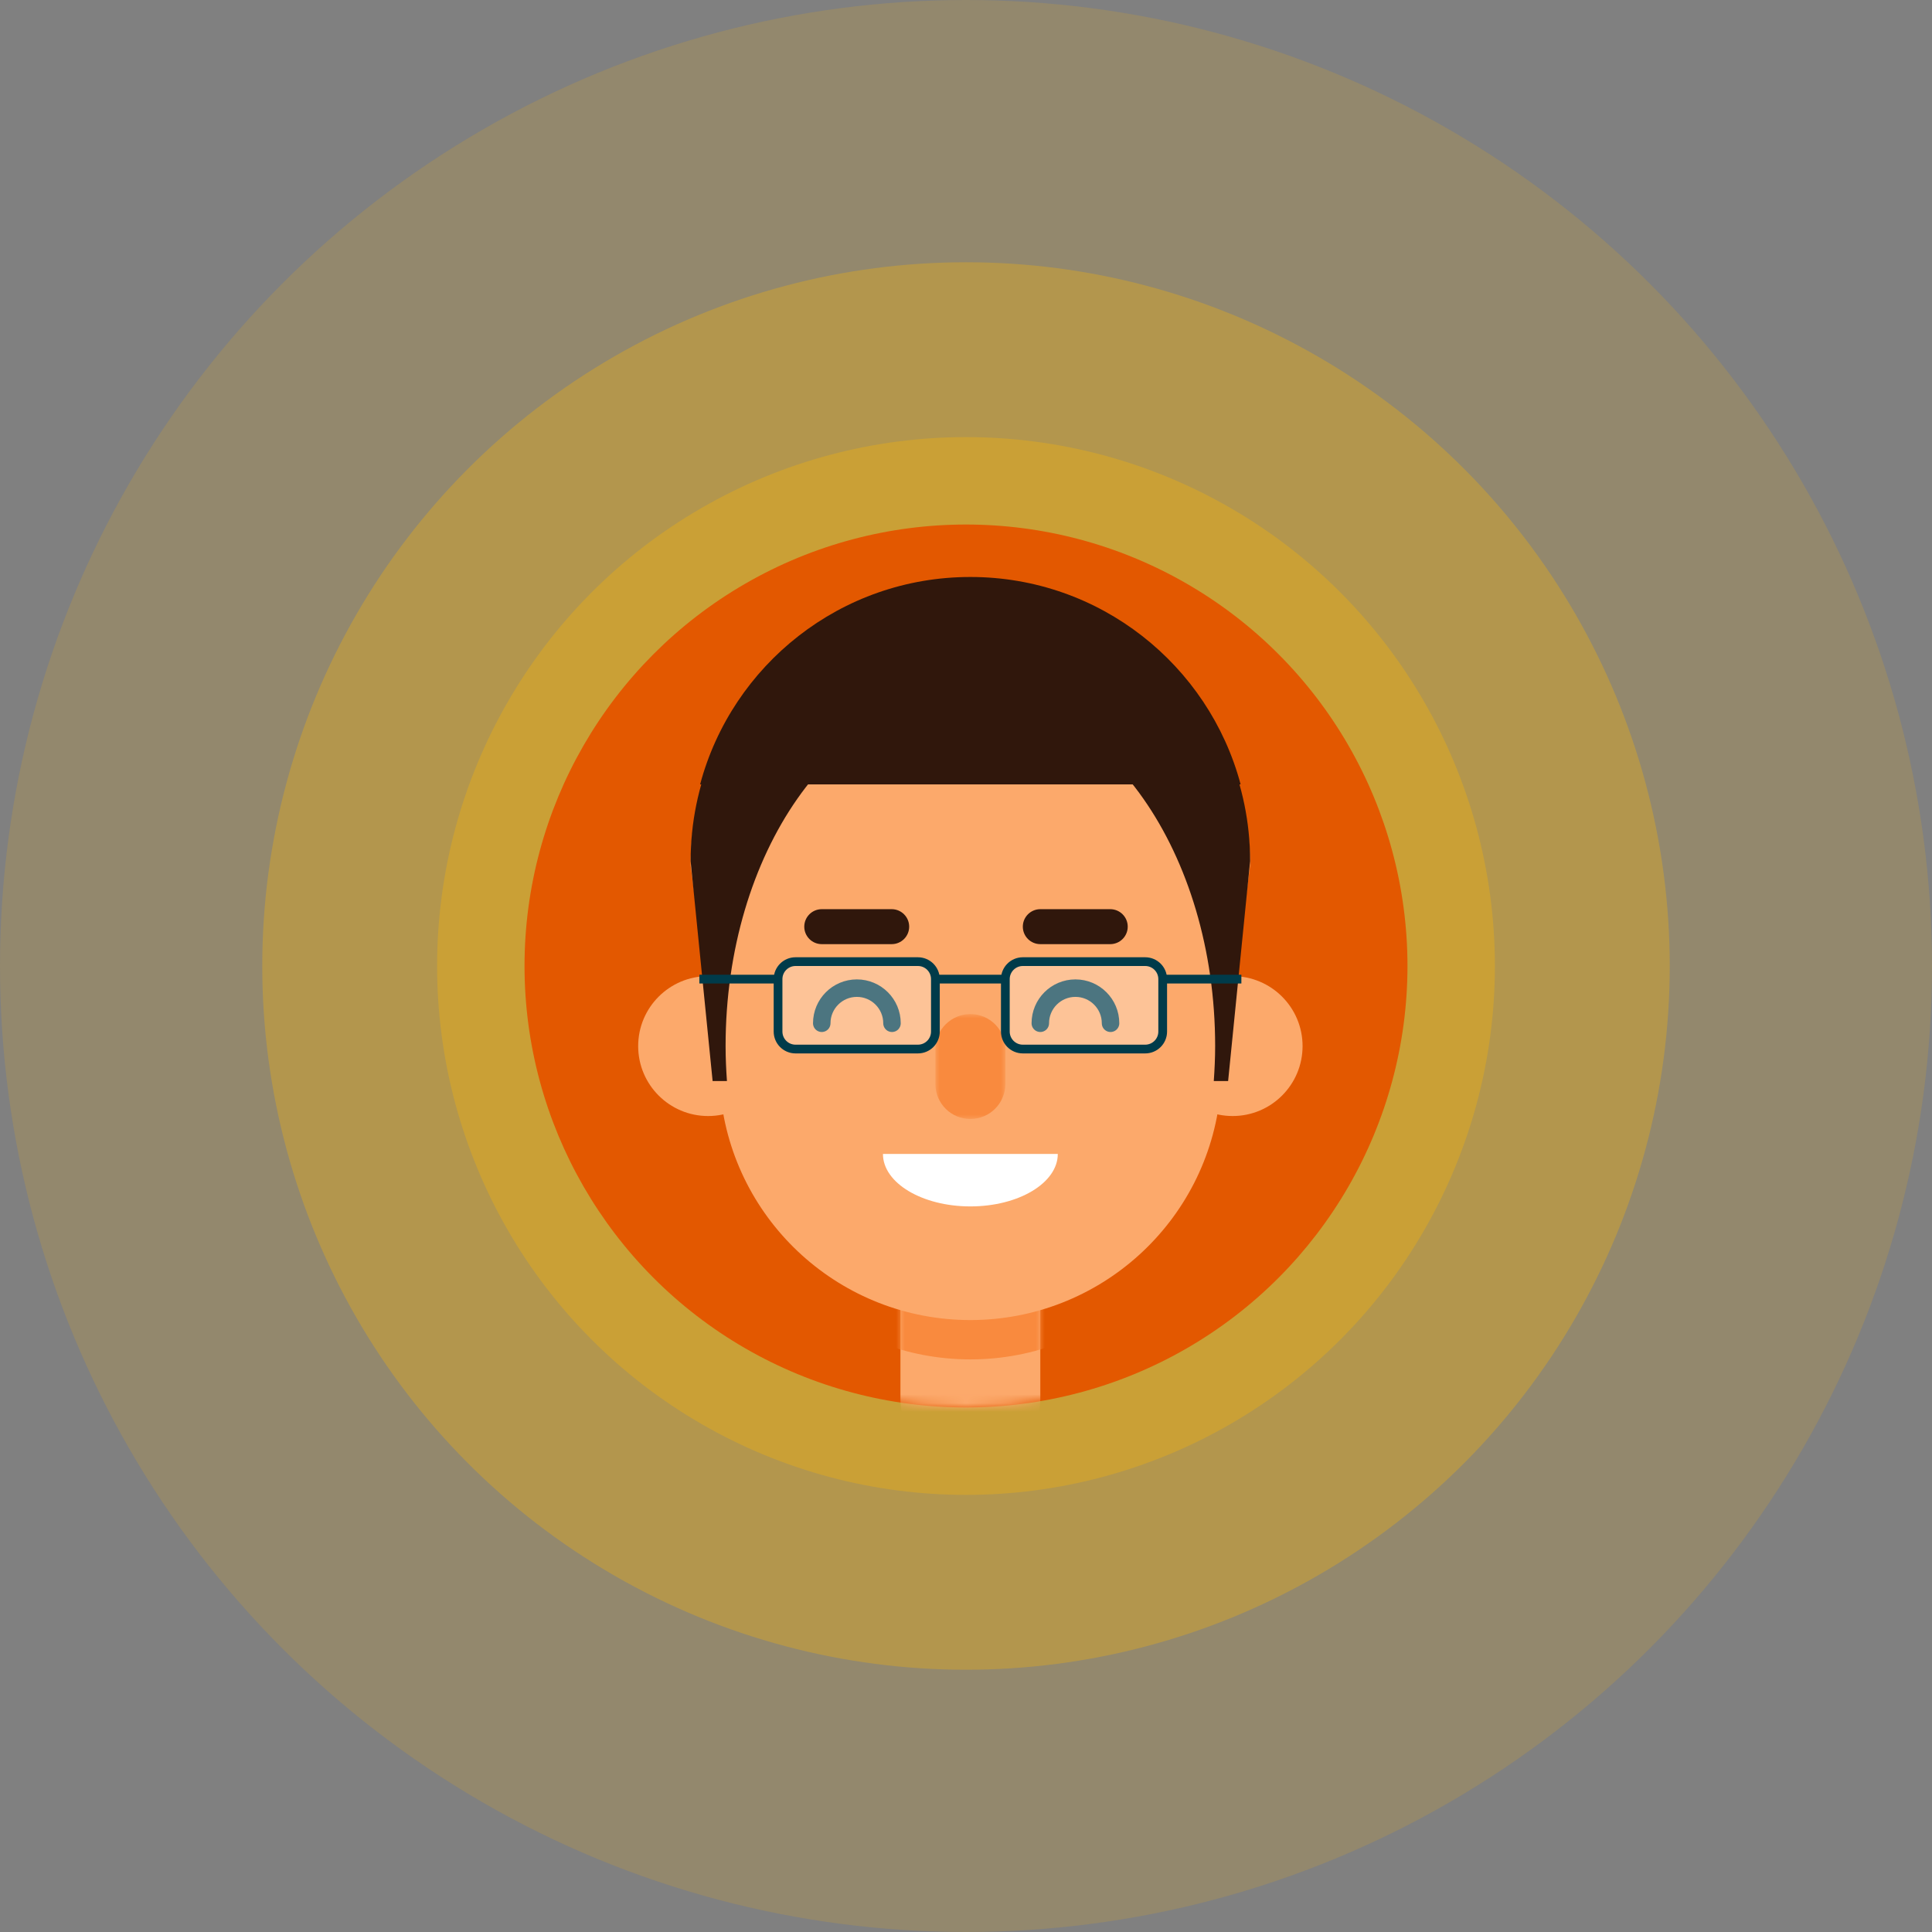 <?xml version="1.0" encoding="UTF-8"?>
<svg width="221px" height="221px" viewBox="0 0 221 221" version="1.1" xmlns="http://www.w3.org/2000/svg" xmlns:xlink="http://www.w3.org/1999/xlink">
    <rect x="0" y="0" width="221" height="221" fill="#808080" stroke="none"/>
    <!-- Generator: Sketch 42 (36781) - http://www.bohemiancoding.com/sketch -->
    <title>aboutme_head</title>
    <desc>Created with Sketch.</desc>
    <defs>
        <circle id="path-1" cx="50.5" cy="50.5" r="50.5"></circle>
        <polygon id="path-3" points="4 12 8 12 8 0 4 0 0 0 0 12 4 12"></polygon>
        <path d="M0,0 L16,0 L16,16.008 C16,20.422 12.409,24 8,24 L8,24 C3.582,24 0,20.42 0,16.008 L0,0 Z" id="path-5"></path>
        <polygon id="path-7" points="4 12 8 12 8 0 4 0 0 0 0 12 4 12"></polygon>
    </defs>
    <g id="asset" stroke="none" stroke-width="1" fill="none" fill-rule="evenodd">
        <g id="aboutme_head">
            <circle id="Oval-6" fill="#FFB801" opacity="0.15" cx="110.5" cy="110.5" r="110.5"></circle>
            <circle id="Oval-6" fill="#FFB801" opacity="0.3" cx="110.5" cy="110.5" r="80.5"></circle>
            <circle id="Oval-6" fill="#FFB801" opacity="0.3" cx="110.5" cy="110.5" r="60.5"></circle>
            <g id="Group-8" transform="translate(60, 60)">
                <mask id="mask-2" fill="white">
                    <use xlink:href="#path-1"></use>
                </mask>
                <use id="Oval-6" fill="#E35800" xlink:href="#path-1"></use>
                <g id="Group-48" mask="url(#mask-2)">
                    <g transform="translate(13, 6)">
                        <g id="Group-6" stroke="none" stroke-width="1" fill="none" fill-rule="evenodd" transform="translate(19, 38)">
                            <path d="M12,2 L12,2 C12,3.104 11.104,4 10,4 L2,4 C0.896,4 0,3.104 0,2 C0,0.896 0.896,0 2,0 L10,0 C11.104,0 12,0.896 12,2" id="Fill-16" fill="#30170C"></path>
                            <path d="M37,2 L37,2 C37,3.104 36.104,4 35,4 L27,4 C25.896,4 25,3.104 25,2 C25,0.896 25.896,0 27,0 L35,0 C36.104,0 37,0.896 37,2" id="Fill-17" fill="#30170C"></path>
                        </g>
                        <path d="M38,76 C43.522,76 48,73.314 48,70 L28,70 C28,73.314 32.477,76 38,76" id="Fill-21" stroke="none" fill="#FFFFFF" fill-rule="evenodd"></path>
                        <g id="Page-1" stroke="none" stroke-width="1" fill="none" fill-rule="evenodd" transform="translate(34, 50)">
                            <mask id="mask-4" fill="white">
                                <use xlink:href="#path-3"></use>
                            </mask>
                            <g id="Clip-2"></g>
                            <path d="M4,12 L4,12 C1.791,12 0,10.209 0,8 L0,4 C0,1.791 1.791,0 4,0 C6.209,0 8,1.791 8,4 L8,8 C8,10.209 6.209,12 4,12" id="Fill-1" fill="#F98A3E" mask="url(#mask-4)"></path>
                        </g>
                        <path d="M46,51.05 C46,48.832 47.798,47.033 50.017,47.033 C52.235,47.033 54.034,48.832 54.034,51.05" id="Page-1" stroke="#003B4A" stroke-width="2" stroke-linecap="round" fill="none"></path>
                        <path d="M21,51.05 C21,48.832 22.798,47.033 25.017,47.033 C27.235,47.033 29.034,48.832 29.034,51.05" id="Page-1" stroke="#003B4A" stroke-width="2" stroke-linecap="round" fill="none"></path>
                        <g id="Page-1" stroke="none" stroke-width="1" fill="none" fill-rule="evenodd">
                            <g id="Group-26" transform="translate(30, 78)">
                                <mask id="mask-6" fill="white">
                                    <use xlink:href="#path-5"></use>
                                </mask>
                                <use id="Rectangle-14" fill="#FCA96B" xlink:href="#path-5"></use>
                                <path d="M-20.587,-14.371 L-24,-40.5 C-24,-58.173 -9.673,-72.5 8,-72.5 C25.673,-72.5 40,-58.173 40,-40.5 L36.587,-14.371 C35.118,0.315 22.76,11.5 8,11.5 C-6.76,11.5 -19.118,0.315 -20.587,-14.371 Z" id="Fill-1" fill="#F98A3E" mask="url(#mask-6)"></path>
                            </g>
                            <path d="M9.413,59.129 L6,33 C6,15.327 20.327,1 38,1 C55.673,1 70,15.327 70,33 L66.587,59.129 C65.118,73.815 52.76,85 38,85 C23.24,85 10.882,73.815 9.413,59.129 Z" id="Fill-1" fill="#FCA96B"></path>
                            <path d="M60,53.662 C60,49.244 63.582,45.662 68,45.662 C72.418,45.662 76,49.244 76,53.662 C76,58.08 72.418,61.662 68,61.662 C63.582,61.662 60,58.08 60,53.662" id="Fill-3" fill="#FCA96B"></path>
                            <path d="M68.914,23.725 C65.266,10.064 52.81,0 38,0 C23.189,0 10.734,10.064 7.086,23.725 L68.914,23.725 Z" id="Fill-8" fill="#30170C"></path>
                            <g id="Group-12" transform="translate(0, 45)" fill="#FCA96B">
                                <path d="M-0,8.662 C-0,4.244 3.582,0.662 8,0.662 C12.418,0.662 16,4.244 16,8.662 C16,13.08 12.418,16.662 8,16.662 C3.582,16.662 -0,13.08 -0,8.662" id="Fill-10"></path>
                            </g>
                            <path d="M10.155,57.662 C10.063,56.344 10,55.015 10,53.662 C10,31.571 22.536,13.662 38,13.662 C53.464,13.662 66,31.571 66,53.662 C66,55.015 65.936,56.344 65.844,57.662 L67.484,57.662 L70,32.5 C70,14.827 55.673,0.5 38,0.5 C20.327,0.5 6,14.827 6,32.5 L8.516,57.662 L10.155,57.662 Z" id="Fill-13" fill="#30170C"></path>
                        </g>
                        <g id="Group-6" stroke="none" stroke-width="1" fill="none" fill-rule="evenodd" transform="translate(19, 38)">
                            <path d="M12,2 L12,2 C12,3.104 11.104,4 10,4 L2,4 C0.896,4 0,3.104 0,2 C0,0.896 0.896,0 2,0 L10,0 C11.104,0 12,0.896 12,2" id="Fill-16" fill="#30170C"></path>
                            <path d="M37,2 L37,2 C37,3.104 36.104,4 35,4 L27,4 C25.896,4 25,3.104 25,2 C25,0.896 25.896,0 27,0 L35,0 C36.104,0 37,0.896 37,2" id="Fill-17" fill="#30170C"></path>
                        </g>
                        <path d="M38,72 C43.522,72 48,69.314 48,66 L28,66 C28,69.314 32.477,72 38,72" id="Fill-21" stroke="none" fill="#FFFFFF" fill-rule="evenodd"></path>
                        <g id="Page-1" stroke="none" stroke-width="1" fill="none" fill-rule="evenodd" transform="translate(34, 50)">
                            <mask id="mask-8" fill="white">
                                <use xlink:href="#path-7"></use>
                            </mask>
                            <g id="Clip-2"></g>
                            <path d="M4,12 L4,12 C1.791,12 0,10.209 0,8 L0,4 C0,1.791 1.791,0 4,0 C6.209,0 8,1.791 8,4 L8,8 C8,10.209 6.209,12 4,12" id="Fill-1" fill="#F98A3E" mask="url(#mask-8)"></path>
                        </g>
                        <path d="M46,51.05 C46,48.832 47.798,47.033 50.017,47.033 C52.235,47.033 54.034,48.832 54.034,51.05" id="Page-1" stroke="#003B4A" stroke-width="2" stroke-linecap="round" fill="none"></path>
                        <path d="M21,51.05 C21,48.832 22.798,47.033 25.017,47.033 C27.235,47.033 29.034,48.832 29.034,51.05" id="Page-1" stroke="#003B4A" stroke-width="2" stroke-linecap="round" fill="none"></path>
                        <g id="Group-24" stroke="none" stroke-width="1" fill="none" fill-rule="evenodd" transform="translate(7, 44)">
                            <path d="M27,2 L27,8 C27,9.104 26.104,10 25,10 L11,10 C9.896,10 9,9.104 9,8 L9,2 C9,0.896 9.896,0 11,0 L25,0 C26.104,0 27,0.896 27,2" id="Fill-23" fill="#FFFFFF" opacity="0.3"></path>
                            <path d="M27,2 L27,8 C27,9.104 26.104,10 25,10 L11,10 C9.896,10 9,9.104 9,8 L9,2 C9,0.896 9.896,0 11,0 L25,0 C26.104,0 27,0.896 27,2 Z" id="Stroke-24" stroke="#003B4A"></path>
                            <path d="M53,2 L53,8 C53,9.104 52.104,10 51,10 L37,10 C35.896,10 35,9.104 35,8 L35,2 C35,0.896 35.896,0 37,0 L51,0 C52.104,0 53,0.896 53,2" id="Fill-25" fill="#FFFFFF" opacity="0.3"></path>
                            <path d="M53,2 L53,8 C53,9.104 52.104,10 51,10 L37,10 C35.896,10 35,9.104 35,8 L35,2 C35,0.896 35.896,0 37,0 L51,0 C52.104,0 53,0.896 53,2 Z" id="Stroke-26" stroke="#003B4A"></path>
                            <path d="M27,2 L35,2" id="Stroke-27" stroke="#003B4A"></path>
                            <path d="M0,2 L9,2" id="Stroke-27" stroke="#003B4A"></path>
                            <path d="M53,2 L62,2" id="Stroke-27" stroke="#003B4A"></path>
                        </g>
                    </g>
                </g>
            </g>
        </g>
    </g>
</svg>